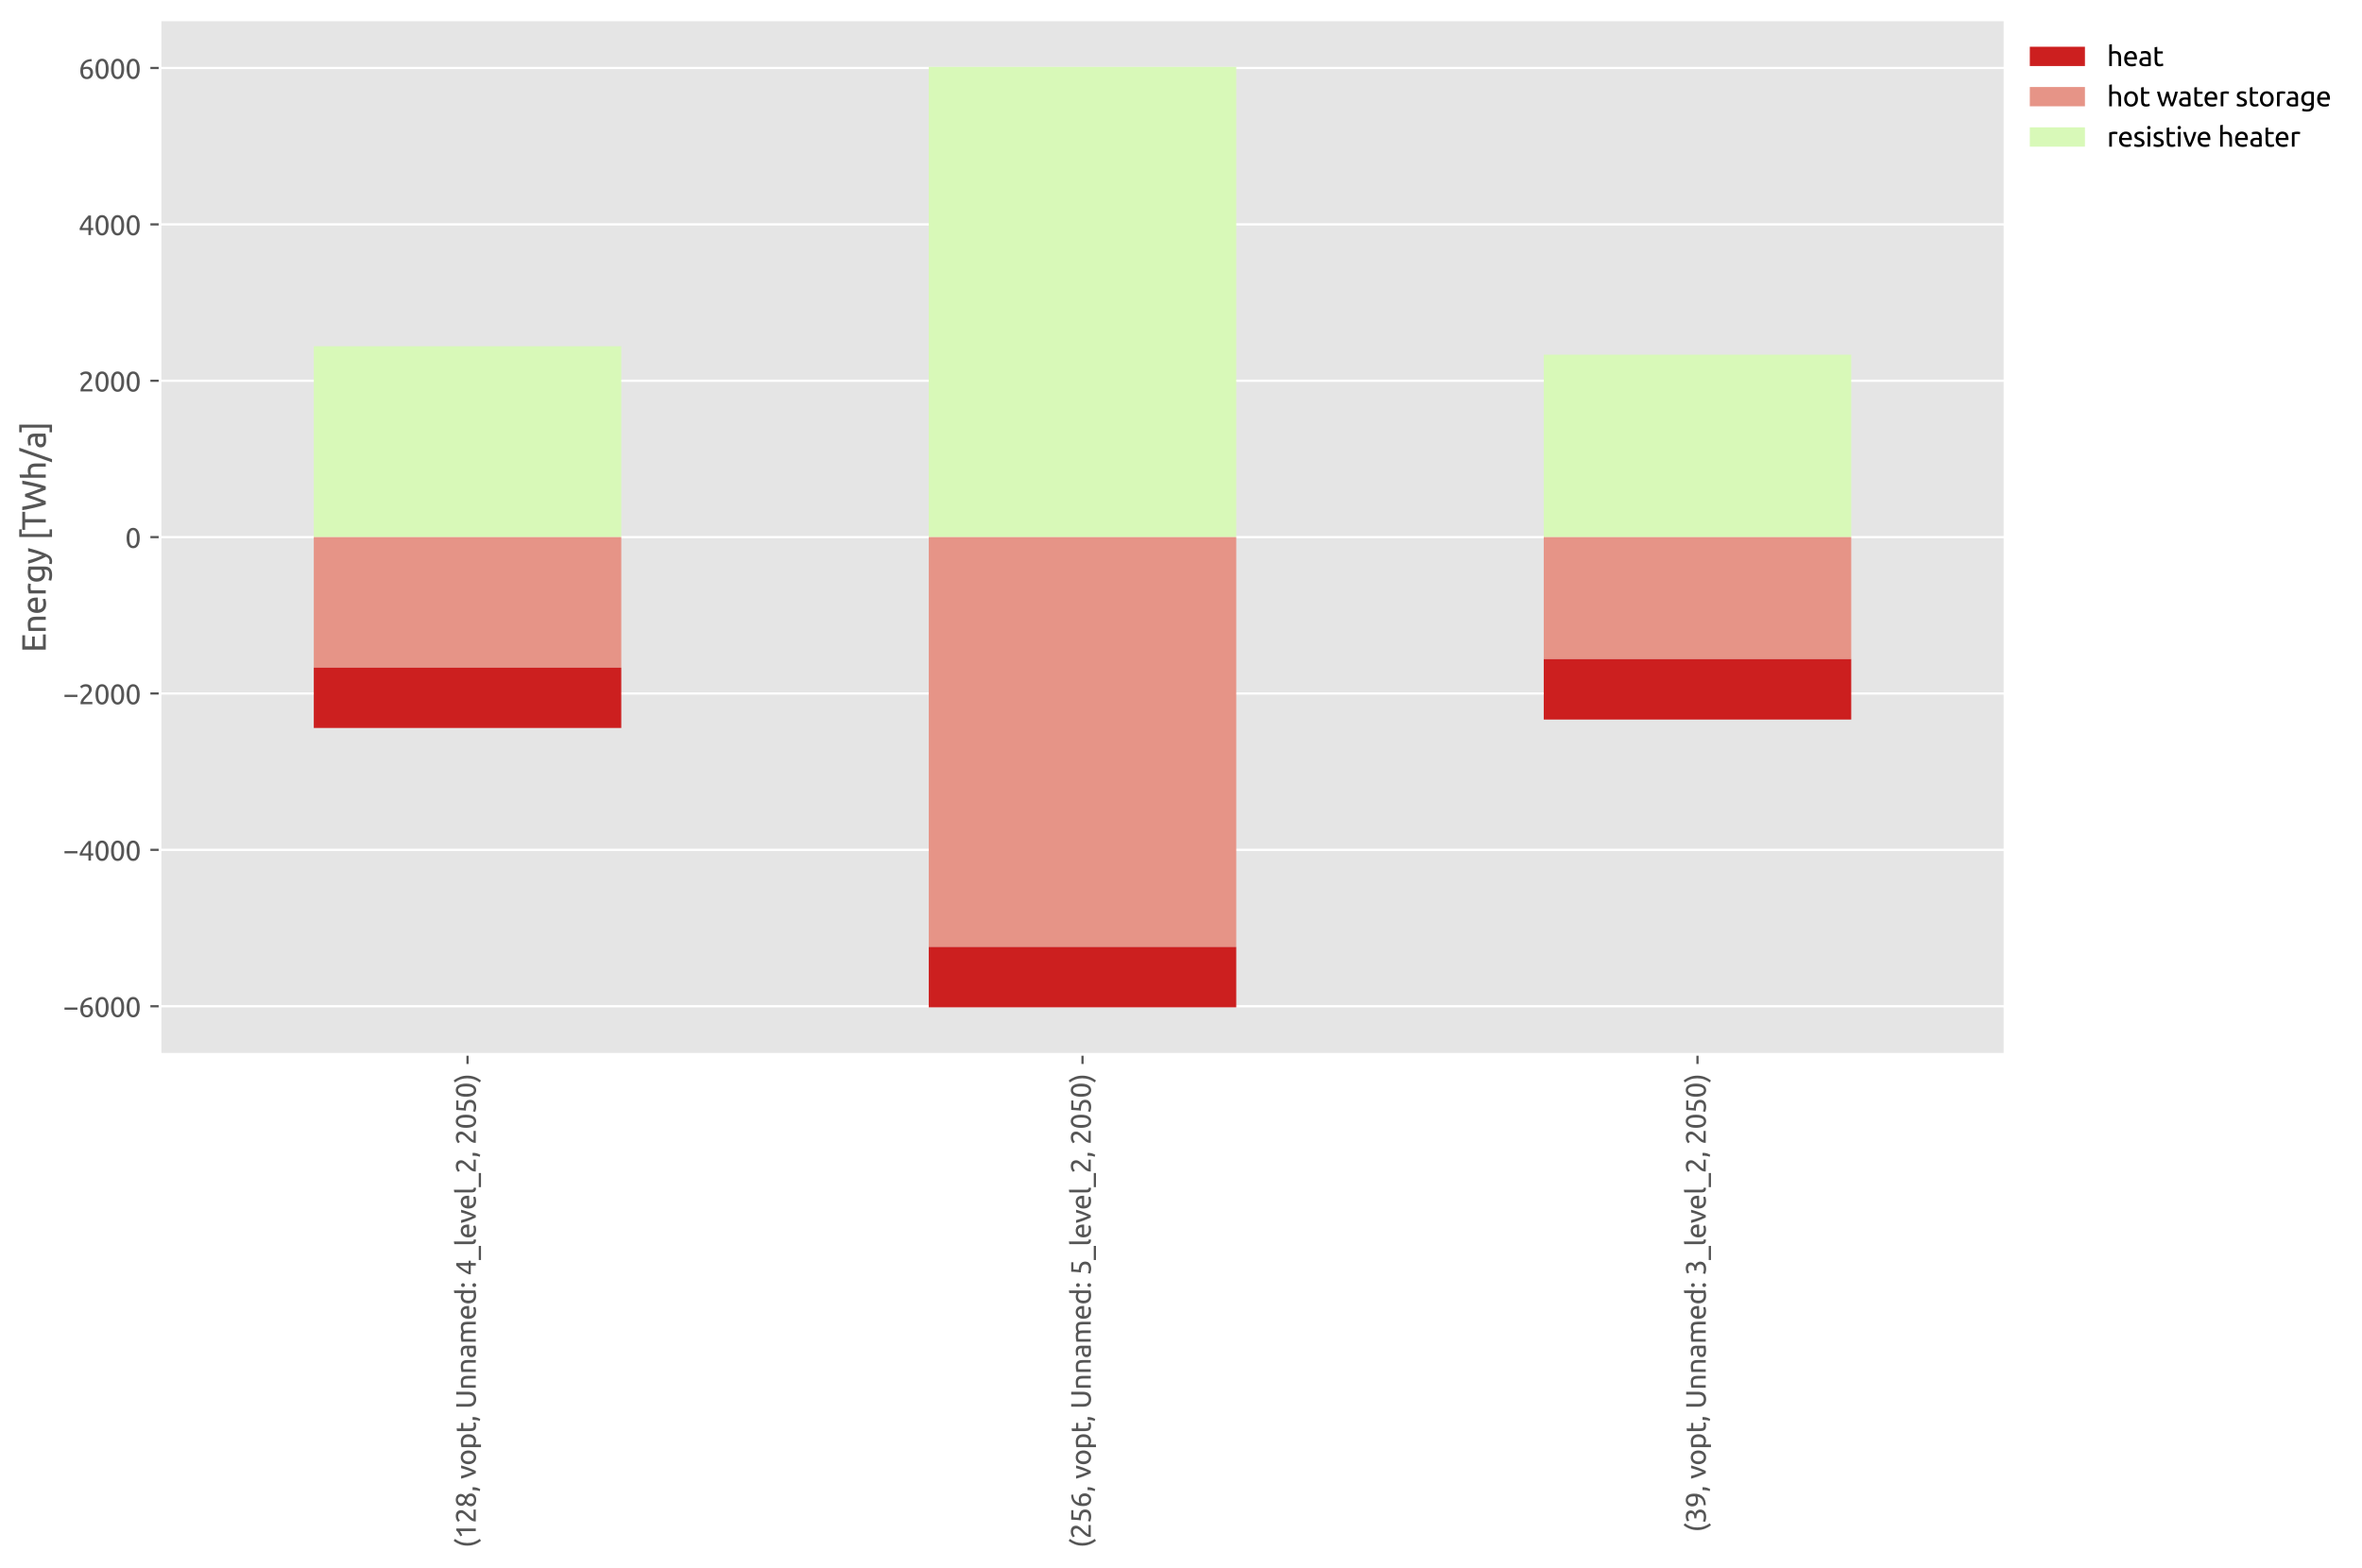 <?xml version="1.0" encoding="utf-8" standalone="no"?>
<!DOCTYPE svg PUBLIC "-//W3C//DTD SVG 1.1//EN"
  "http://www.w3.org/Graphics/SVG/1.1/DTD/svg11.dtd">
<svg xmlns:xlink="http://www.w3.org/1999/xlink" width="856.8pt" height="568.8pt" viewBox="0 0 856.8 568.8" xmlns="http://www.w3.org/2000/svg" version="1.1">
 <defs>
  <style type="text/css">*{stroke-linejoin: round; stroke-linecap: butt}</style>
 </defs>
 <g id="figure_1">
  <g id="patch_1">
   <path d="M 0 568.8 
L 856.8 568.8 
L 856.8 0 
L 0 0 
z
" style="fill: #ffffff"/>
  </g>
  <g id="axes_1">
   <g id="patch_2">
    <path d="M 58.054 382.548 
L 727.298 382.548 
L 727.298 7.2 
L 58.054 7.2 
z
" style="fill: #e5e5e5"/>
   </g>
   <g id="matplotlib.axis_1">
    <g id="xtick_1">
     <g id="line2d_1">
      <defs>
       <path id="mc3f8ea4e89" d="M 0 0 
L 0 3.5 
" style="stroke: #555555; stroke-width: 0.8"/>
      </defs>
      <g>
       <use xlink:href="#mc3f8ea4e89" x="169.595" y="382.548" style="fill: #555555; stroke: #555555; stroke-width: 0.8"/>
      </g>
     </g>
     <g id="text_1">
      <!-- (128, vopt, Unnamed: 4_level_2, 2050) -->
      <g style="fill: #555555" transform="translate(172.585 561.6) rotate(-90) scale(0.1 -0.1)">
       <defs>
        <path id="Ubuntu-28" d="M 1094 1914 
Q 1094 1094 1331 396 
Q 1568 -301 2029 -896 
L 1606 -1184 
Q 1107 -576 803 214 
Q 499 1005 499 1914 
Q 499 2822 803 3612 
Q 1107 4403 1606 5011 
L 2029 4723 
Q 1568 4128 1331 3430 
Q 1094 2733 1094 1914 
z
" transform="scale(0.016)"/>
        <path id="Ubuntu-31" d="M 595 3520 
Q 960 3661 1305 3881 
Q 1651 4102 1939 4435 
L 2362 4435 
L 2362 0 
L 1766 0 
L 1766 3610 
Q 1690 3539 1578 3462 
Q 1466 3386 1334 3315 
Q 1203 3245 1059 3181 
Q 915 3117 781 3072 
L 595 3520 
z
" transform="scale(0.016)"/>
        <path id="Ubuntu-32" d="M 2989 3302 
Q 2989 3072 2896 2857 
Q 2803 2643 2649 2435 
Q 2496 2227 2304 2025 
Q 2112 1824 1920 1632 
Q 1811 1523 1667 1376 
Q 1523 1229 1395 1069 
Q 1267 909 1180 761 
Q 1094 614 1094 506 
L 3136 506 
L 3136 0 
L 448 0 
Q 442 38 442 76 
Q 442 115 442 147 
Q 442 448 541 707 
Q 640 966 800 1196 
Q 960 1427 1158 1632 
Q 1357 1837 1549 2029 
Q 1709 2182 1853 2332 
Q 1997 2483 2109 2633 
Q 2221 2784 2288 2944 
Q 2355 3104 2355 3283 
Q 2355 3475 2294 3609 
Q 2234 3744 2131 3833 
Q 2029 3923 1891 3964 
Q 1754 4006 1600 4006 
Q 1414 4006 1260 3955 
Q 1107 3904 985 3837 
Q 864 3770 781 3696 
Q 698 3622 653 3584 
L 358 4006 
Q 416 4070 531 4163 
Q 646 4256 806 4339 
Q 966 4422 1164 4480 
Q 1363 4538 1594 4538 
Q 2291 4538 2640 4214 
Q 2989 3891 2989 3302 
z
" transform="scale(0.016)"/>
        <path id="Ubuntu-38" d="M 3258 1152 
Q 3258 883 3165 656 
Q 3072 429 2889 259 
Q 2707 90 2432 -3 
Q 2157 -96 1798 -96 
Q 1382 -96 1104 22 
Q 826 141 659 320 
Q 493 499 422 713 
Q 352 928 352 1120 
Q 352 1306 413 1475 
Q 474 1645 573 1792 
Q 672 1939 803 2057 
Q 934 2176 1082 2266 
Q 454 2624 454 3322 
Q 454 3565 550 3785 
Q 646 4006 822 4172 
Q 998 4339 1248 4438 
Q 1498 4538 1805 4538 
Q 2163 4538 2419 4429 
Q 2675 4320 2838 4150 
Q 3002 3981 3075 3776 
Q 3149 3571 3149 3379 
Q 3149 3194 3094 3030 
Q 3040 2867 2947 2726 
Q 2854 2586 2736 2477 
Q 2618 2368 2490 2285 
Q 3245 1926 3258 1152 
z
M 954 1114 
Q 954 998 995 873 
Q 1037 749 1139 643 
Q 1242 538 1402 467 
Q 1562 397 1805 397 
Q 2022 397 2185 461 
Q 2349 525 2451 624 
Q 2554 723 2605 851 
Q 2656 979 2656 1114 
Q 2656 1318 2579 1472 
Q 2502 1626 2358 1741 
Q 2214 1856 2012 1936 
Q 1811 2016 1555 2074 
Q 1267 1914 1110 1677 
Q 954 1440 954 1114 
z
M 2554 3386 
Q 2554 3482 2512 3597 
Q 2470 3712 2380 3811 
Q 2291 3910 2150 3977 
Q 2010 4045 1805 4045 
Q 1600 4045 1456 3981 
Q 1312 3917 1222 3817 
Q 1133 3718 1091 3600 
Q 1050 3482 1050 3366 
Q 1050 3226 1101 3085 
Q 1152 2944 1261 2822 
Q 1370 2701 1546 2605 
Q 1722 2509 1965 2451 
Q 2234 2611 2394 2825 
Q 2554 3040 2554 3386 
z
" transform="scale(0.016)"/>
        <path id="Ubuntu-2c" d="M 1139 730 
Q 1146 678 1146 630 
Q 1146 582 1146 531 
Q 1146 128 1027 -265 
Q 909 -659 704 -1018 
L 243 -870 
Q 403 -544 454 -208 
Q 506 128 506 422 
Q 506 506 502 582 
Q 499 659 493 730 
L 1139 730 
z
" transform="scale(0.016)"/>
        <path id="Ubuntu-20" transform="scale(0.016)"/>
        <path id="Ubuntu-76" d="M 3110 3328 
Q 2861 2394 2525 1536 
Q 2189 678 1875 0 
L 1338 0 
Q 1024 678 688 1536 
Q 352 2394 102 3328 
L 742 3328 
Q 819 3014 924 2659 
Q 1030 2304 1148 1955 
Q 1267 1606 1388 1280 
Q 1510 954 1619 698 
Q 1728 954 1849 1280 
Q 1971 1606 2089 1955 
Q 2208 2304 2313 2659 
Q 2419 3014 2496 3328 
L 3110 3328 
z
" transform="scale(0.016)"/>
        <path id="Ubuntu-6f" d="M 3450 1664 
Q 3450 1267 3334 947 
Q 3219 627 3011 396 
Q 2803 166 2515 41 
Q 2227 -83 1888 -83 
Q 1549 -83 1261 41 
Q 973 166 765 396 
Q 557 627 441 947 
Q 326 1267 326 1664 
Q 326 2054 441 2377 
Q 557 2701 765 2931 
Q 973 3162 1261 3286 
Q 1549 3411 1888 3411 
Q 2227 3411 2515 3286 
Q 2803 3162 3011 2931 
Q 3219 2701 3334 2377 
Q 3450 2054 3450 1664 
z
M 2829 1664 
Q 2829 2227 2576 2556 
Q 2323 2886 1888 2886 
Q 1453 2886 1200 2556 
Q 947 2227 947 1664 
Q 947 1101 1200 771 
Q 1453 442 1888 442 
Q 2323 442 2576 771 
Q 2829 1101 2829 1664 
z
" transform="scale(0.016)"/>
        <path id="Ubuntu-70" d="M 2822 1658 
Q 2822 2240 2534 2553 
Q 2246 2867 1766 2867 
Q 1498 2867 1347 2848 
Q 1197 2829 1107 2803 
L 1107 704 
Q 1216 614 1421 531 
Q 1626 448 1869 448 
Q 2125 448 2307 541 
Q 2490 634 2605 797 
Q 2720 960 2771 1181 
Q 2822 1402 2822 1658 
z
M 3443 1658 
Q 3443 1280 3344 960 
Q 3245 640 3053 409 
Q 2861 179 2582 51 
Q 2304 -77 1946 -77 
Q 1658 -77 1437 0 
Q 1216 77 1107 147 
L 1107 -1184 
L 512 -1184 
L 512 3226 
Q 723 3277 1040 3337 
Q 1357 3398 1773 3398 
Q 2157 3398 2464 3276 
Q 2771 3155 2988 2931 
Q 3206 2707 3324 2384 
Q 3443 2061 3443 1658 
z
" transform="scale(0.016)"/>
        <path id="Ubuntu-74" d="M 1069 3328 
L 2330 3328 
L 2330 2829 
L 1069 2829 
L 1069 1293 
Q 1069 1043 1107 880 
Q 1146 717 1222 624 
Q 1299 531 1414 492 
Q 1530 454 1683 454 
Q 1952 454 2115 515 
Q 2278 576 2342 602 
L 2458 109 
Q 2368 64 2144 -3 
Q 1920 -70 1632 -70 
Q 1293 -70 1072 16 
Q 851 102 716 275 
Q 582 448 528 701 
Q 474 954 474 1286 
L 474 4256 
L 1069 4358 
L 1069 3328 
z
" transform="scale(0.016)"/>
        <path id="Ubuntu-55" d="M 2202 -96 
Q 1766 -96 1446 38 
Q 1126 173 921 406 
Q 717 640 617 960 
Q 518 1280 518 1651 
L 518 4435 
L 1139 4435 
L 1139 1722 
Q 1139 1056 1433 755 
Q 1728 454 2202 454 
Q 2438 454 2633 528 
Q 2829 602 2969 755 
Q 3110 909 3187 1149 
Q 3264 1389 3264 1722 
L 3264 4435 
L 3885 4435 
L 3885 1651 
Q 3885 1280 3785 960 
Q 3686 640 3478 406 
Q 3270 173 2953 38 
Q 2637 -96 2202 -96 
z
" transform="scale(0.016)"/>
        <path id="Ubuntu-6e" d="M 512 3232 
Q 717 3283 1056 3340 
Q 1395 3398 1837 3398 
Q 2234 3398 2496 3286 
Q 2758 3174 2915 2972 
Q 3072 2771 3136 2489 
Q 3200 2208 3200 1869 
L 3200 0 
L 2605 0 
L 2605 1741 
Q 2605 2048 2563 2265 
Q 2522 2483 2426 2617 
Q 2330 2752 2170 2813 
Q 2010 2874 1773 2874 
Q 1677 2874 1574 2867 
Q 1472 2861 1379 2851 
Q 1286 2842 1212 2829 
Q 1139 2816 1107 2810 
L 1107 0 
L 512 0 
L 512 3232 
z
" transform="scale(0.016)"/>
        <path id="Ubuntu-61" d="M 1638 429 
Q 1850 429 2013 438 
Q 2176 448 2285 474 
L 2285 1466 
Q 2221 1498 2077 1520 
Q 1933 1542 1728 1542 
Q 1594 1542 1443 1523 
Q 1293 1504 1168 1443 
Q 1043 1382 960 1276 
Q 877 1171 877 998 
Q 877 678 1081 553 
Q 1286 429 1638 429 
z
M 1587 3411 
Q 1946 3411 2192 3318 
Q 2438 3226 2588 3056 
Q 2739 2886 2803 2652 
Q 2867 2419 2867 2138 
L 2867 58 
Q 2790 45 2652 22 
Q 2515 0 2342 -19 
Q 2170 -38 1968 -54 
Q 1766 -70 1568 -70 
Q 1286 -70 1049 -12 
Q 813 45 640 169 
Q 467 294 371 499 
Q 275 704 275 992 
Q 275 1267 387 1465 
Q 499 1664 691 1785 
Q 883 1907 1139 1964 
Q 1395 2022 1677 2022 
Q 1766 2022 1862 2012 
Q 1958 2003 2044 1987 
Q 2131 1971 2195 1958 
Q 2259 1946 2285 1939 
L 2285 2106 
Q 2285 2253 2253 2397 
Q 2221 2541 2137 2653 
Q 2054 2765 1910 2832 
Q 1766 2899 1536 2899 
Q 1242 2899 1021 2857 
Q 800 2816 691 2771 
L 621 3264 
Q 736 3315 1005 3363 
Q 1274 3411 1587 3411 
z
" transform="scale(0.016)"/>
        <path id="Ubuntu-6d" d="M 512 3232 
Q 717 3283 1053 3340 
Q 1389 3398 1830 3398 
Q 2150 3398 2368 3312 
Q 2586 3226 2733 3059 
Q 2778 3091 2874 3148 
Q 2970 3206 3110 3260 
Q 3251 3315 3424 3356 
Q 3597 3398 3795 3398 
Q 4179 3398 4422 3286 
Q 4666 3174 4803 2969 
Q 4941 2765 4989 2483 
Q 5037 2202 5037 1869 
L 5037 0 
L 4442 0 
L 4442 1741 
Q 4442 2035 4413 2246 
Q 4384 2458 4304 2598 
Q 4224 2739 4086 2806 
Q 3949 2874 3731 2874 
Q 3430 2874 3235 2794 
Q 3040 2714 2970 2650 
Q 3021 2483 3046 2284 
Q 3072 2086 3072 1869 
L 3072 0 
L 2477 0 
L 2477 1741 
Q 2477 2035 2445 2246 
Q 2413 2458 2333 2598 
Q 2253 2739 2115 2806 
Q 1978 2874 1766 2874 
Q 1677 2874 1574 2867 
Q 1472 2861 1379 2851 
Q 1286 2842 1209 2829 
Q 1133 2816 1107 2810 
L 1107 0 
L 512 0 
L 512 3232 
z
" transform="scale(0.016)"/>
        <path id="Ubuntu-65" d="M 326 1658 
Q 326 2099 454 2428 
Q 582 2758 793 2976 
Q 1005 3194 1280 3302 
Q 1555 3411 1843 3411 
Q 2515 3411 2873 2992 
Q 3232 2573 3232 1715 
Q 3232 1677 3232 1616 
Q 3232 1555 3226 1504 
L 947 1504 
Q 986 986 1248 717 
Q 1510 448 2067 448 
Q 2381 448 2595 502 
Q 2810 557 2918 608 
L 3002 109 
Q 2893 51 2621 -13 
Q 2349 -77 2003 -77 
Q 1568 -77 1251 54 
Q 934 186 729 416 
Q 525 646 425 963 
Q 326 1280 326 1658 
z
M 2611 1984 
Q 2618 2387 2410 2646 
Q 2202 2906 1837 2906 
Q 1632 2906 1475 2826 
Q 1318 2746 1209 2618 
Q 1101 2490 1040 2323 
Q 979 2157 960 1984 
L 2611 1984 
z
" transform="scale(0.016)"/>
        <path id="Ubuntu-64" d="M 2662 2624 
Q 2554 2714 2349 2797 
Q 2144 2880 1901 2880 
Q 1645 2880 1462 2787 
Q 1280 2694 1165 2531 
Q 1050 2368 998 2144 
Q 947 1920 947 1664 
Q 947 1082 1235 765 
Q 1523 448 2003 448 
Q 2246 448 2409 470 
Q 2573 493 2662 518 
L 2662 2624 
z
M 2662 4864 
L 3258 4966 
L 3258 96 
Q 3053 38 2733 -19 
Q 2413 -77 1997 -77 
Q 1613 -77 1305 44 
Q 998 166 780 390 
Q 563 614 444 937 
Q 326 1261 326 1664 
Q 326 2048 425 2368 
Q 525 2688 717 2918 
Q 909 3149 1187 3277 
Q 1466 3405 1824 3405 
Q 2112 3405 2333 3328 
Q 2554 3251 2662 3181 
L 2662 4864 
z
" transform="scale(0.016)"/>
        <path id="Ubuntu-3a" d="M 1216 346 
Q 1216 173 1101 45 
Q 986 -83 787 -83 
Q 589 -83 473 45 
Q 358 173 358 346 
Q 358 518 473 646 
Q 589 774 787 774 
Q 986 774 1101 646 
Q 1216 518 1216 346 
z
M 1216 2900 
Q 1216 2727 1101 2599 
Q 986 2471 787 2471 
Q 589 2471 473 2599 
Q 358 2727 358 2900 
Q 358 3072 473 3200 
Q 589 3328 787 3328 
Q 986 3328 1101 3200 
Q 1216 3072 1216 2900 
z
" transform="scale(0.016)"/>
        <path id="Ubuntu-34" d="M 256 1536 
Q 378 1818 589 2192 
Q 800 2566 1065 2963 
Q 1331 3360 1635 3744 
Q 1939 4128 2246 4435 
L 2816 4435 
L 2816 1619 
L 3341 1619 
L 3341 1133 
L 2816 1133 
L 2816 0 
L 2240 0 
L 2240 1133 
L 256 1133 
L 256 1536 
z
M 2240 3731 
Q 2048 3526 1853 3273 
Q 1658 3021 1472 2745 
Q 1286 2470 1123 2182 
Q 960 1894 832 1619 
L 2240 1619 
L 2240 3731 
z
" transform="scale(0.016)"/>
        <path id="Ubuntu-5f" d="M -26 -678 
L 3174 -678 
L 3174 -1184 
L -26 -1184 
L -26 -678 
z
" transform="scale(0.016)"/>
        <path id="Ubuntu-6c" d="M 1510 -64 
Q 960 -51 729 173 
Q 499 397 499 870 
L 499 4864 
L 1094 4966 
L 1094 966 
Q 1094 819 1120 723 
Q 1146 627 1203 569 
Q 1261 512 1357 483 
Q 1453 454 1594 435 
L 1510 -64 
z
" transform="scale(0.016)"/>
        <path id="Ubuntu-30" d="M 320 2221 
Q 320 3334 713 3936 
Q 1107 4538 1805 4538 
Q 2502 4538 2896 3936 
Q 3290 3334 3290 2221 
Q 3290 1107 2896 505 
Q 2502 -96 1805 -96 
Q 1107 -96 713 505 
Q 320 1107 320 2221 
z
M 2662 2221 
Q 2662 2586 2620 2912 
Q 2579 3238 2480 3481 
Q 2381 3725 2214 3869 
Q 2048 4013 1805 4013 
Q 1562 4013 1395 3869 
Q 1229 3725 1129 3481 
Q 1030 3238 988 2912 
Q 947 2586 947 2221 
Q 947 1856 988 1529 
Q 1030 1203 1129 960 
Q 1229 717 1395 573 
Q 1562 429 1805 429 
Q 2048 429 2214 573 
Q 2381 717 2480 960 
Q 2579 1203 2620 1529 
Q 2662 1856 2662 2221 
z
" transform="scale(0.016)"/>
        <path id="Ubuntu-35" d="M 1274 2726 
Q 2240 2688 2691 2304 
Q 3142 1920 3142 1261 
Q 3142 966 3043 716 
Q 2944 467 2742 288 
Q 2541 109 2233 6 
Q 1926 -96 1504 -96 
Q 1338 -96 1165 -70 
Q 992 -45 845 -6 
Q 698 32 582 70 
Q 467 109 416 134 
L 531 653 
Q 640 602 886 518 
Q 1133 435 1491 435 
Q 1779 435 1974 499 
Q 2170 563 2291 672 
Q 2413 781 2467 925 
Q 2522 1069 2522 1229 
Q 2522 1472 2438 1661 
Q 2355 1850 2144 1978 
Q 1933 2106 1581 2173 
Q 1229 2240 691 2240 
Q 730 2554 752 2829 
Q 774 3104 793 3366 
Q 813 3629 825 3888 
Q 838 4147 851 4435 
L 2989 4435 
L 2989 3930 
L 1370 3930 
Q 1363 3834 1350 3670 
Q 1338 3507 1325 3331 
Q 1312 3155 1299 2988 
Q 1286 2822 1274 2726 
z
" transform="scale(0.016)"/>
        <path id="Ubuntu-29" d="M 979 1914 
Q 979 2733 742 3430 
Q 506 4128 45 4723 
L 467 5011 
Q 966 4403 1270 3612 
Q 1574 2822 1574 1914 
Q 1574 1005 1270 214 
Q 966 -576 467 -1184 
L 45 -896 
Q 506 -301 742 396 
Q 979 1094 979 1914 
z
" transform="scale(0.016)"/>
       </defs>
       <use xlink:href="#Ubuntu-28"/>
       <use xlink:href="#Ubuntu-31" x="32.4"/>
       <use xlink:href="#Ubuntu-32" x="88.8"/>
       <use xlink:href="#Ubuntu-38" x="145.2"/>
       <use xlink:href="#Ubuntu-2c" x="201.6"/>
       <use xlink:href="#Ubuntu-20" x="226.2"/>
       <use xlink:href="#Ubuntu-76" x="249.3"/>
       <use xlink:href="#Ubuntu-6f" x="298.125"/>
       <use xlink:href="#Ubuntu-70" x="357.125"/>
       <use xlink:href="#Ubuntu-74" x="416.025"/>
       <use xlink:href="#Ubuntu-2c" x="456.225"/>
       <use xlink:href="#Ubuntu-20" x="480.825"/>
       <use xlink:href="#Ubuntu-55" x="503.925"/>
       <use xlink:href="#Ubuntu-6e" x="572.725"/>
       <use xlink:href="#Ubuntu-6e" x="630.125"/>
       <use xlink:href="#Ubuntu-61" x="687.525"/>
       <use xlink:href="#Ubuntu-6d" x="739.725"/>
       <use xlink:href="#Ubuntu-65" x="825.825"/>
       <use xlink:href="#Ubuntu-64" x="881.725"/>
       <use xlink:href="#Ubuntu-3a" x="940.625"/>
       <use xlink:href="#Ubuntu-20" x="965.225"/>
       <use xlink:href="#Ubuntu-34" x="988.325"/>
       <use xlink:href="#Ubuntu-5f" x="1044.725"/>
       <use xlink:href="#Ubuntu-6c" x="1093.925"/>
       <use xlink:href="#Ubuntu-65" x="1121.225"/>
       <use xlink:href="#Ubuntu-76" x="1177.125"/>
       <use xlink:href="#Ubuntu-65" x="1225.95"/>
       <use xlink:href="#Ubuntu-6c" x="1281.85"/>
       <use xlink:href="#Ubuntu-5f" x="1309.15"/>
       <use xlink:href="#Ubuntu-32" x="1358.35"/>
       <use xlink:href="#Ubuntu-2c" x="1414.75"/>
       <use xlink:href="#Ubuntu-20" x="1439.35"/>
       <use xlink:href="#Ubuntu-32" x="1462.45"/>
       <use xlink:href="#Ubuntu-30" x="1518.85"/>
       <use xlink:href="#Ubuntu-35" x="1575.25"/>
       <use xlink:href="#Ubuntu-30" x="1631.65"/>
       <use xlink:href="#Ubuntu-29" x="1688.05"/>
      </g>
     </g>
    </g>
    <g id="xtick_2">
     <g id="line2d_2">
      <g>
       <use xlink:href="#mc3f8ea4e89" x="392.676" y="382.548" style="fill: #555555; stroke: #555555; stroke-width: 0.8"/>
      </g>
     </g>
     <g id="text_2">
      <!-- (256, vopt, Unnamed: 5_level_2, 2050) -->
      <g style="fill: #555555" transform="translate(395.666 561.6) rotate(-90) scale(0.1 -0.1)">
       <defs>
        <path id="Ubuntu-36" d="M 403 1779 
Q 403 2426 582 2922 
Q 762 3418 1091 3757 
Q 1421 4096 1891 4272 
Q 2362 4448 2950 4454 
L 2995 3955 
Q 2618 3949 2307 3872 
Q 1997 3795 1753 3628 
Q 1510 3462 1344 3196 
Q 1178 2931 1094 2541 
Q 1261 2618 1469 2669 
Q 1677 2720 1901 2720 
Q 2278 2720 2540 2605 
Q 2803 2490 2969 2301 
Q 3136 2112 3209 1865 
Q 3283 1619 3283 1350 
Q 3283 1107 3200 851 
Q 3117 595 2947 384 
Q 2778 173 2515 38 
Q 2253 -96 1894 -96 
Q 1165 -96 784 403 
Q 403 902 403 1779 
z
M 1837 2234 
Q 1613 2234 1421 2192 
Q 1229 2150 1037 2067 
Q 1030 1997 1027 1923 
Q 1024 1850 1024 1779 
Q 1024 1498 1062 1248 
Q 1101 998 1200 809 
Q 1299 621 1465 509 
Q 1632 397 1888 397 
Q 2099 397 2246 486 
Q 2394 576 2490 717 
Q 2586 858 2627 1021 
Q 2669 1184 2669 1338 
Q 2669 1773 2461 2003 
Q 2253 2234 1837 2234 
z
" transform="scale(0.016)"/>
       </defs>
       <use xlink:href="#Ubuntu-28"/>
       <use xlink:href="#Ubuntu-32" x="32.4"/>
       <use xlink:href="#Ubuntu-35" x="88.8"/>
       <use xlink:href="#Ubuntu-36" x="145.2"/>
       <use xlink:href="#Ubuntu-2c" x="201.6"/>
       <use xlink:href="#Ubuntu-20" x="226.2"/>
       <use xlink:href="#Ubuntu-76" x="249.3"/>
       <use xlink:href="#Ubuntu-6f" x="298.125"/>
       <use xlink:href="#Ubuntu-70" x="357.125"/>
       <use xlink:href="#Ubuntu-74" x="416.025"/>
       <use xlink:href="#Ubuntu-2c" x="456.225"/>
       <use xlink:href="#Ubuntu-20" x="480.825"/>
       <use xlink:href="#Ubuntu-55" x="503.925"/>
       <use xlink:href="#Ubuntu-6e" x="572.725"/>
       <use xlink:href="#Ubuntu-6e" x="630.125"/>
       <use xlink:href="#Ubuntu-61" x="687.525"/>
       <use xlink:href="#Ubuntu-6d" x="739.725"/>
       <use xlink:href="#Ubuntu-65" x="825.825"/>
       <use xlink:href="#Ubuntu-64" x="881.725"/>
       <use xlink:href="#Ubuntu-3a" x="940.625"/>
       <use xlink:href="#Ubuntu-20" x="965.225"/>
       <use xlink:href="#Ubuntu-35" x="988.325"/>
       <use xlink:href="#Ubuntu-5f" x="1044.725"/>
       <use xlink:href="#Ubuntu-6c" x="1093.925"/>
       <use xlink:href="#Ubuntu-65" x="1121.225"/>
       <use xlink:href="#Ubuntu-76" x="1177.125"/>
       <use xlink:href="#Ubuntu-65" x="1225.95"/>
       <use xlink:href="#Ubuntu-6c" x="1281.85"/>
       <use xlink:href="#Ubuntu-5f" x="1309.15"/>
       <use xlink:href="#Ubuntu-32" x="1358.35"/>
       <use xlink:href="#Ubuntu-2c" x="1414.75"/>
       <use xlink:href="#Ubuntu-20" x="1439.35"/>
       <use xlink:href="#Ubuntu-32" x="1462.45"/>
       <use xlink:href="#Ubuntu-30" x="1518.85"/>
       <use xlink:href="#Ubuntu-35" x="1575.25"/>
       <use xlink:href="#Ubuntu-30" x="1631.65"/>
       <use xlink:href="#Ubuntu-29" x="1688.05"/>
      </g>
     </g>
    </g>
    <g id="xtick_3">
     <g id="line2d_3">
      <g>
       <use xlink:href="#mc3f8ea4e89" x="615.758" y="382.548" style="fill: #555555; stroke: #555555; stroke-width: 0.8"/>
      </g>
     </g>
     <g id="text_3">
      <!-- (39, vopt, Unnamed: 3_level_2, 2050) -->
      <g style="fill: #555555" transform="translate(618.748 555.959) rotate(-90) scale(0.1 -0.1)">
       <defs>
        <path id="Ubuntu-33" d="M 1446 435 
Q 2016 435 2262 659 
Q 2509 883 2509 1261 
Q 2509 1504 2406 1670 
Q 2304 1837 2137 1936 
Q 1971 2035 1750 2076 
Q 1530 2118 1299 2118 
L 1146 2118 
L 1146 2605 
L 1357 2605 
Q 1517 2605 1686 2637 
Q 1856 2669 1997 2752 
Q 2138 2835 2227 2979 
Q 2317 3123 2317 3341 
Q 2317 3520 2253 3648 
Q 2189 3776 2083 3859 
Q 1978 3942 1840 3977 
Q 1702 4013 1549 4013 
Q 1242 4013 1027 3923 
Q 813 3834 666 3738 
L 435 4192 
Q 512 4243 630 4304 
Q 749 4365 896 4416 
Q 1043 4467 1212 4502 
Q 1382 4538 1568 4538 
Q 1920 4538 2176 4451 
Q 2432 4365 2598 4208 
Q 2765 4051 2848 3836 
Q 2931 3622 2931 3373 
Q 2931 3027 2732 2780 
Q 2534 2534 2253 2406 
Q 2426 2355 2586 2259 
Q 2746 2163 2864 2016 
Q 2982 1869 3056 1677 
Q 3130 1485 3130 1248 
Q 3130 960 3030 713 
Q 2931 467 2723 288 
Q 2515 109 2201 6 
Q 1888 -96 1459 -96 
Q 1293 -96 1117 -70 
Q 941 -45 787 -6 
Q 634 32 518 70 
Q 403 109 352 134 
L 467 653 
Q 576 602 829 518 
Q 1082 435 1446 435 
z
" transform="scale(0.016)"/>
        <path id="Ubuntu-39" d="M 3206 2662 
Q 3206 1344 2550 669 
Q 1894 -6 602 -13 
L 582 486 
Q 986 486 1309 563 
Q 1632 640 1875 809 
Q 2118 979 2281 1248 
Q 2445 1517 2522 1907 
Q 2355 1830 2144 1782 
Q 1933 1734 1709 1734 
Q 1331 1734 1068 1846 
Q 806 1958 640 2147 
Q 474 2336 400 2582 
Q 326 2829 326 3098 
Q 326 3334 409 3590 
Q 493 3846 662 4057 
Q 832 4269 1094 4403 
Q 1357 4538 1715 4538 
Q 2080 4538 2358 4410 
Q 2637 4282 2825 4038 
Q 3014 3795 3110 3446 
Q 3206 3098 3206 2662 
z
M 1773 2221 
Q 1997 2221 2195 2262 
Q 2394 2304 2579 2387 
Q 2586 2458 2586 2525 
Q 2586 2592 2586 2662 
Q 2586 2938 2547 3190 
Q 2509 3443 2409 3632 
Q 2310 3821 2144 3933 
Q 1978 4045 1722 4045 
Q 1510 4045 1363 3955 
Q 1216 3866 1120 3728 
Q 1024 3590 982 3427 
Q 941 3264 941 3110 
Q 941 2675 1149 2448 
Q 1357 2221 1773 2221 
z
" transform="scale(0.016)"/>
       </defs>
       <use xlink:href="#Ubuntu-28"/>
       <use xlink:href="#Ubuntu-33" x="32.4"/>
       <use xlink:href="#Ubuntu-39" x="88.8"/>
       <use xlink:href="#Ubuntu-2c" x="145.2"/>
       <use xlink:href="#Ubuntu-20" x="169.8"/>
       <use xlink:href="#Ubuntu-76" x="192.9"/>
       <use xlink:href="#Ubuntu-6f" x="241.725"/>
       <use xlink:href="#Ubuntu-70" x="300.725"/>
       <use xlink:href="#Ubuntu-74" x="359.625"/>
       <use xlink:href="#Ubuntu-2c" x="399.825"/>
       <use xlink:href="#Ubuntu-20" x="424.425"/>
       <use xlink:href="#Ubuntu-55" x="447.525"/>
       <use xlink:href="#Ubuntu-6e" x="516.325"/>
       <use xlink:href="#Ubuntu-6e" x="573.725"/>
       <use xlink:href="#Ubuntu-61" x="631.125"/>
       <use xlink:href="#Ubuntu-6d" x="683.325"/>
       <use xlink:href="#Ubuntu-65" x="769.425"/>
       <use xlink:href="#Ubuntu-64" x="825.325"/>
       <use xlink:href="#Ubuntu-3a" x="884.225"/>
       <use xlink:href="#Ubuntu-20" x="908.825"/>
       <use xlink:href="#Ubuntu-33" x="931.925"/>
       <use xlink:href="#Ubuntu-5f" x="988.325"/>
       <use xlink:href="#Ubuntu-6c" x="1037.525"/>
       <use xlink:href="#Ubuntu-65" x="1064.825"/>
       <use xlink:href="#Ubuntu-76" x="1120.725"/>
       <use xlink:href="#Ubuntu-65" x="1169.55"/>
       <use xlink:href="#Ubuntu-6c" x="1225.45"/>
       <use xlink:href="#Ubuntu-5f" x="1252.75"/>
       <use xlink:href="#Ubuntu-32" x="1301.95"/>
       <use xlink:href="#Ubuntu-2c" x="1358.35"/>
       <use xlink:href="#Ubuntu-20" x="1382.95"/>
       <use xlink:href="#Ubuntu-32" x="1406.05"/>
       <use xlink:href="#Ubuntu-30" x="1462.45"/>
       <use xlink:href="#Ubuntu-35" x="1518.85"/>
       <use xlink:href="#Ubuntu-30" x="1575.25"/>
       <use xlink:href="#Ubuntu-29" x="1631.65"/>
      </g>
     </g>
    </g>
   </g>
   <g id="matplotlib.axis_2">
    <g id="ytick_1">
     <g id="line2d_4">
      <path d="M 58.054 365.093 
L 727.298 365.093 
" clip-path="url(#p3b8ff8c033)" style="fill: none; stroke: #ffffff; stroke-width: 0.8; stroke-linecap: square"/>
     </g>
     <g id="line2d_5">
      <defs>
       <path id="m34f36a78e7" d="M 0 0 
L -3.5 0 
" style="stroke: #555555; stroke-width: 0.8"/>
      </defs>
      <g>
       <use xlink:href="#m34f36a78e7" x="58.054" y="365.093" style="fill: #555555; stroke: #555555; stroke-width: 0.8"/>
      </g>
     </g>
     <g id="text_4">
      <!-- −6000 -->
      <g style="fill: #555555" transform="translate(22.851 368.972) scale(0.1 -0.1)">
       <defs>
        <path id="Ubuntu-2212" d="M 339 2138 
L 3270 2138 
L 3270 1632 
L 339 1632 
L 339 2138 
z
" transform="scale(0.016)"/>
       </defs>
       <use xlink:href="#Ubuntu-2212"/>
       <use xlink:href="#Ubuntu-36" x="56.4"/>
       <use xlink:href="#Ubuntu-30" x="112.8"/>
       <use xlink:href="#Ubuntu-30" x="169.2"/>
       <use xlink:href="#Ubuntu-30" x="225.6"/>
      </g>
     </g>
    </g>
    <g id="ytick_2">
     <g id="line2d_6">
      <path d="M 58.054 308.356 
L 727.298 308.356 
" clip-path="url(#p3b8ff8c033)" style="fill: none; stroke: #ffffff; stroke-width: 0.8; stroke-linecap: square"/>
     </g>
     <g id="line2d_7">
      <g>
       <use xlink:href="#m34f36a78e7" x="58.054" y="308.356" style="fill: #555555; stroke: #555555; stroke-width: 0.8"/>
      </g>
     </g>
     <g id="text_5">
      <!-- −4000 -->
      <g style="fill: #555555" transform="translate(22.851 312.236) scale(0.1 -0.1)">
       <use xlink:href="#Ubuntu-2212"/>
       <use xlink:href="#Ubuntu-34" x="56.4"/>
       <use xlink:href="#Ubuntu-30" x="112.8"/>
       <use xlink:href="#Ubuntu-30" x="169.2"/>
       <use xlink:href="#Ubuntu-30" x="225.6"/>
      </g>
     </g>
    </g>
    <g id="ytick_3">
     <g id="line2d_8">
      <path d="M 58.054 251.62 
L 727.298 251.62 
" clip-path="url(#p3b8ff8c033)" style="fill: none; stroke: #ffffff; stroke-width: 0.8; stroke-linecap: square"/>
     </g>
     <g id="line2d_9">
      <g>
       <use xlink:href="#m34f36a78e7" x="58.054" y="251.62" style="fill: #555555; stroke: #555555; stroke-width: 0.8"/>
      </g>
     </g>
     <g id="text_6">
      <!-- −2000 -->
      <g style="fill: #555555" transform="translate(22.851 255.5) scale(0.1 -0.1)">
       <use xlink:href="#Ubuntu-2212"/>
       <use xlink:href="#Ubuntu-32" x="56.4"/>
       <use xlink:href="#Ubuntu-30" x="112.8"/>
       <use xlink:href="#Ubuntu-30" x="169.2"/>
       <use xlink:href="#Ubuntu-30" x="225.6"/>
      </g>
     </g>
    </g>
    <g id="ytick_4">
     <g id="line2d_10">
      <path d="M 58.054 194.883 
L 727.298 194.883 
" clip-path="url(#p3b8ff8c033)" style="fill: none; stroke: #ffffff; stroke-width: 0.8; stroke-linecap: square"/>
     </g>
     <g id="line2d_11">
      <g>
       <use xlink:href="#m34f36a78e7" x="58.054" y="194.883" style="fill: #555555; stroke: #555555; stroke-width: 0.8"/>
      </g>
     </g>
     <g id="text_7">
      <!-- 0 -->
      <g style="fill: #555555" transform="translate(45.414 198.763) scale(0.1 -0.1)">
       <use xlink:href="#Ubuntu-30"/>
      </g>
     </g>
    </g>
    <g id="ytick_5">
     <g id="line2d_12">
      <path d="M 58.054 138.147 
L 727.298 138.147 
" clip-path="url(#p3b8ff8c033)" style="fill: none; stroke: #ffffff; stroke-width: 0.8; stroke-linecap: square"/>
     </g>
     <g id="line2d_13">
      <g>
       <use xlink:href="#m34f36a78e7" x="58.054" y="138.147" style="fill: #555555; stroke: #555555; stroke-width: 0.8"/>
      </g>
     </g>
     <g id="text_8">
      <!-- 2000 -->
      <g style="fill: #555555" transform="translate(28.492 142.027) scale(0.1 -0.1)">
       <use xlink:href="#Ubuntu-32"/>
       <use xlink:href="#Ubuntu-30" x="56.4"/>
       <use xlink:href="#Ubuntu-30" x="112.8"/>
       <use xlink:href="#Ubuntu-30" x="169.2"/>
      </g>
     </g>
    </g>
    <g id="ytick_6">
     <g id="line2d_14">
      <path d="M 58.054 81.411 
L 727.298 81.411 
" clip-path="url(#p3b8ff8c033)" style="fill: none; stroke: #ffffff; stroke-width: 0.8; stroke-linecap: square"/>
     </g>
     <g id="line2d_15">
      <g>
       <use xlink:href="#m34f36a78e7" x="58.054" y="81.411" style="fill: #555555; stroke: #555555; stroke-width: 0.8"/>
      </g>
     </g>
     <g id="text_9">
      <!-- 4000 -->
      <g style="fill: #555555" transform="translate(28.492 85.29) scale(0.1 -0.1)">
       <use xlink:href="#Ubuntu-34"/>
       <use xlink:href="#Ubuntu-30" x="56.4"/>
       <use xlink:href="#Ubuntu-30" x="112.8"/>
       <use xlink:href="#Ubuntu-30" x="169.2"/>
      </g>
     </g>
    </g>
    <g id="ytick_7">
     <g id="line2d_16">
      <path d="M 58.054 24.674 
L 727.298 24.674 
" clip-path="url(#p3b8ff8c033)" style="fill: none; stroke: #ffffff; stroke-width: 0.8; stroke-linecap: square"/>
     </g>
     <g id="line2d_17">
      <g>
       <use xlink:href="#m34f36a78e7" x="58.054" y="24.674" style="fill: #555555; stroke: #555555; stroke-width: 0.8"/>
      </g>
     </g>
     <g id="text_10">
      <!-- 6000 -->
      <g style="fill: #555555" transform="translate(28.492 28.554) scale(0.1 -0.1)">
       <use xlink:href="#Ubuntu-36"/>
       <use xlink:href="#Ubuntu-30" x="56.4"/>
       <use xlink:href="#Ubuntu-30" x="112.8"/>
       <use xlink:href="#Ubuntu-30" x="169.2"/>
      </g>
     </g>
    </g>
    <g id="text_11">
     <!-- Energy [TWh/a] -->
     <g style="fill: #555555" transform="translate(16.596 236.755) rotate(-90) scale(0.12 -0.12)">
      <defs>
       <path id="Ubuntu-45" d="M 550 0 
L 550 4435 
L 3258 4435 
L 3258 3904 
L 1171 3904 
L 1171 2586 
L 3027 2586 
L 3027 2067 
L 1171 2067 
L 1171 531 
L 3418 531 
L 3418 0 
L 550 0 
z
" transform="scale(0.016)"/>
       <path id="Ubuntu-72" d="M 1741 3398 
Q 1818 3398 1917 3388 
Q 2016 3379 2112 3363 
Q 2208 3347 2288 3331 
Q 2368 3315 2406 3302 
L 2304 2784 
Q 2234 2810 2070 2845 
Q 1907 2880 1651 2880 
Q 1485 2880 1321 2845 
Q 1158 2810 1107 2797 
L 1107 0 
L 512 0 
L 512 3187 
Q 723 3264 1036 3331 
Q 1350 3398 1741 3398 
z
" transform="scale(0.016)"/>
       <path id="Ubuntu-67" d="M 2598 333 
Q 2522 282 2301 202 
Q 2080 122 1786 122 
Q 1485 122 1219 218 
Q 954 314 755 515 
Q 557 717 441 1017 
Q 326 1318 326 1734 
Q 326 2099 435 2403 
Q 544 2707 752 2928 
Q 960 3149 1261 3273 
Q 1562 3398 1939 3398 
Q 2355 3398 2665 3337 
Q 2976 3277 3187 3226 
L 3187 256 
Q 3187 -512 2790 -857 
Q 2394 -1203 1587 -1203 
Q 1274 -1203 995 -1152 
Q 717 -1101 512 -1030 
L 621 -512 
Q 800 -582 1059 -636 
Q 1318 -691 1600 -691 
Q 2131 -691 2364 -480 
Q 2598 -269 2598 192 
L 2598 333 
z
M 2592 2803 
Q 2502 2829 2352 2851 
Q 2202 2874 1946 2874 
Q 1466 2874 1206 2560 
Q 947 2246 947 1728 
Q 947 1440 1020 1235 
Q 1094 1030 1219 896 
Q 1344 762 1507 698 
Q 1670 634 1843 634 
Q 2080 634 2278 701 
Q 2477 768 2592 858 
L 2592 2803 
z
" transform="scale(0.016)"/>
       <path id="Ubuntu-79" d="M 122 -621 
Q 192 -653 304 -681 
Q 416 -710 525 -710 
Q 877 -710 1075 -553 
Q 1274 -397 1434 -45 
Q 1030 723 681 1584 
Q 333 2445 102 3328 
L 742 3328 
Q 813 3040 912 2707 
Q 1011 2374 1132 2022 
Q 1254 1670 1395 1318 
Q 1536 966 1690 640 
Q 1933 1312 2112 1971 
Q 2291 2630 2451 3328 
L 3066 3328 
Q 2835 2387 2553 1520 
Q 2272 653 1946 -102 
Q 1818 -390 1680 -598 
Q 1542 -806 1376 -940 
Q 1210 -1075 1002 -1139 
Q 794 -1203 531 -1203 
Q 461 -1203 384 -1193 
Q 307 -1184 233 -1168 
Q 160 -1152 99 -1133 
Q 38 -1114 13 -1101 
L 122 -621 
z
" transform="scale(0.016)"/>
       <path id="Ubuntu-5b" d="M 614 5011 
L 2054 5011 
L 2054 4544 
L 1171 4544 
L 1171 -717 
L 2054 -717 
L 2054 -1184 
L 614 -1184 
L 614 5011 
z
" transform="scale(0.016)"/>
       <path id="Ubuntu-54" d="M 3514 4435 
L 3514 3898 
L 2118 3898 
L 2118 0 
L 1498 0 
L 1498 3898 
L 102 3898 
L 102 4435 
L 3514 4435 
z
" transform="scale(0.016)"/>
       <path id="Ubuntu-57" d="M 2976 3008 
Q 2707 2150 2432 1420 
Q 2157 691 1882 0 
L 1261 0 
Q 922 979 662 2067 
Q 403 3155 179 4435 
L 832 4435 
Q 922 3936 1018 3437 
Q 1114 2938 1216 2467 
Q 1318 1997 1420 1568 
Q 1523 1139 1632 774 
Q 1888 1446 2176 2249 
Q 2464 3053 2714 3910 
L 3251 3910 
Q 3501 3053 3795 2249 
Q 4090 1446 4346 774 
Q 4448 1133 4550 1561 
Q 4653 1990 4752 2460 
Q 4851 2931 4947 3433 
Q 5043 3936 5133 4435 
L 5766 4435 
Q 5536 3155 5277 2067 
Q 5018 979 4685 0 
L 4064 0 
Q 3782 691 3513 1420 
Q 3245 2150 2976 3008 
z
" transform="scale(0.016)"/>
       <path id="Ubuntu-68" d="M 512 0 
L 512 4864 
L 1107 4966 
L 1107 3264 
Q 1274 3328 1462 3363 
Q 1651 3398 1837 3398 
Q 2234 3398 2496 3286 
Q 2758 3174 2915 2972 
Q 3072 2771 3136 2489 
Q 3200 2208 3200 1869 
L 3200 0 
L 2605 0 
L 2605 1741 
Q 2605 2048 2563 2265 
Q 2522 2483 2426 2617 
Q 2330 2752 2170 2813 
Q 2010 2874 1773 2874 
Q 1677 2874 1574 2861 
Q 1472 2848 1379 2832 
Q 1286 2816 1212 2797 
Q 1139 2778 1107 2765 
L 1107 0 
L 512 0 
z
" transform="scale(0.016)"/>
       <path id="Ubuntu-2f" d="M 454 -1184 
L -154 -1184 
L 2016 5011 
L 2611 5011 
L 454 -1184 
z
" transform="scale(0.016)"/>
       <path id="Ubuntu-5d" d="M 1491 -1184 
L 51 -1184 
L 51 -717 
L 934 -717 
L 934 4544 
L 51 4544 
L 51 5011 
L 1491 5011 
L 1491 -1184 
z
" transform="scale(0.016)"/>
      </defs>
      <use xlink:href="#Ubuntu-45"/>
      <use xlink:href="#Ubuntu-6e" x="57.1"/>
      <use xlink:href="#Ubuntu-65" x="114.5"/>
      <use xlink:href="#Ubuntu-72" x="170.4"/>
      <use xlink:href="#Ubuntu-67" x="209"/>
      <use xlink:href="#Ubuntu-79" x="266.8"/>
      <use xlink:href="#Ubuntu-20" x="316.5"/>
      <use xlink:href="#Ubuntu-5b" x="339.6"/>
      <use xlink:href="#Ubuntu-54" x="369.25"/>
      <use xlink:href="#Ubuntu-57" x="427.5"/>
      <use xlink:href="#Ubuntu-68" x="520.4"/>
      <use xlink:href="#Ubuntu-2f" x="577.5"/>
      <use xlink:href="#Ubuntu-61" x="615.9"/>
      <use xlink:href="#Ubuntu-5d" x="665.1"/>
     </g>
    </g>
   </g>
   <g id="patch_3">
    <path d="M 113.825 194.883 
L 225.365 194.883 
L 225.365 125.631 
L 113.825 125.631 
z
" clip-path="url(#p3b8ff8c033)" style="fill: #d8f9b8"/>
   </g>
   <g id="patch_4">
    <path d="M 336.906 194.883 
L 448.447 194.883 
L 448.447 24.261 
L 336.906 24.261 
z
" clip-path="url(#p3b8ff8c033)" style="fill: #d8f9b8"/>
   </g>
   <g id="patch_5">
    <path d="M 559.987 194.883 
L 671.528 194.883 
L 671.528 128.689 
L 559.987 128.689 
z
" clip-path="url(#p3b8ff8c033)" style="fill: #d8f9b8"/>
   </g>
   <g id="patch_6">
    <path d="M 113.825 194.883 
L 225.365 194.883 
L 225.365 242.231 
L 113.825 242.231 
z
" clip-path="url(#p3b8ff8c033)" style="fill: #e69487"/>
   </g>
   <g id="patch_7">
    <path d="M 336.906 194.883 
L 448.447 194.883 
L 448.447 343.572 
L 336.906 343.572 
z
" clip-path="url(#p3b8ff8c033)" style="fill: #e69487"/>
   </g>
   <g id="patch_8">
    <path d="M 559.987 194.883 
L 671.528 194.883 
L 671.528 239.136 
L 559.987 239.136 
z
" clip-path="url(#p3b8ff8c033)" style="fill: #e69487"/>
   </g>
   <g id="patch_9">
    <path d="M 113.825 242.231 
L 225.365 242.231 
L 225.365 264.128 
L 113.825 264.128 
z
" clip-path="url(#p3b8ff8c033)" style="fill: #cc1f1f"/>
   </g>
   <g id="patch_10">
    <path d="M 336.906 343.572 
L 448.447 343.572 
L 448.447 365.487 
L 336.906 365.487 
z
" clip-path="url(#p3b8ff8c033)" style="fill: #cc1f1f"/>
   </g>
   <g id="patch_11">
    <path d="M 559.987 239.136 
L 671.528 239.136 
L 671.528 261.072 
L 559.987 261.072 
z
" clip-path="url(#p3b8ff8c033)" style="fill: #cc1f1f"/>
   </g>
   <g id="patch_12">
    <path d="M 58.054 382.548 
L 58.054 7.2 
" style="fill: none; stroke: #ffffff; stroke-linejoin: miter; stroke-linecap: square"/>
   </g>
   <g id="patch_13">
    <path d="M 727.298 382.548 
L 727.298 7.2 
" style="fill: none; stroke: #ffffff; stroke-linejoin: miter; stroke-linecap: square"/>
   </g>
   <g id="patch_14">
    <path d="M 58.054 382.548 
L 727.298 382.548 
" style="fill: none; stroke: #ffffff; stroke-linejoin: miter; stroke-linecap: square"/>
   </g>
   <g id="patch_15">
    <path d="M 58.054 7.2 
L 727.298 7.2 
" style="fill: none; stroke: #ffffff; stroke-linejoin: miter; stroke-linecap: square"/>
   </g>
   <g id="legend_1">
    <g id="patch_16">
     <path d="M 736.298 23.959 
L 756.298 23.959 
L 756.298 16.959 
L 736.298 16.959 
z
" style="fill: #cc1f1f"/>
    </g>
    <g id="text_12">
     <!-- heat -->
     <g transform="translate(764.298 23.959) scale(0.1 -0.1)">
      <use xlink:href="#Ubuntu-68"/>
      <use xlink:href="#Ubuntu-65" x="57.1"/>
      <use xlink:href="#Ubuntu-61" x="113"/>
      <use xlink:href="#Ubuntu-74" x="165.2"/>
     </g>
    </g>
    <g id="patch_17">
     <path d="M 736.298 38.569 
L 756.298 38.569 
L 756.298 31.569 
L 736.298 31.569 
z
" style="fill: #e69487"/>
    </g>
    <g id="text_13">
     <!-- hot water storage -->
     <g transform="translate(764.298 38.569) scale(0.1 -0.1)">
      <defs>
       <path id="Ubuntu-77" d="M 3232 0 
Q 3053 461 2851 1053 
Q 2650 1645 2483 2285 
Q 2317 1645 2118 1053 
Q 1920 461 1741 0 
L 1222 0 
Q 928 659 646 1504 
Q 365 2349 115 3328 
L 755 3328 
Q 819 3027 908 2675 
Q 998 2323 1097 1971 
Q 1197 1619 1305 1292 
Q 1414 966 1510 723 
Q 1619 1024 1724 1360 
Q 1830 1696 1926 2038 
Q 2022 2381 2108 2710 
Q 2195 3040 2259 3328 
L 2752 3328 
Q 2810 3040 2893 2710 
Q 2976 2381 3072 2038 
Q 3168 1696 3273 1360 
Q 3379 1024 3488 723 
Q 3584 966 3689 1292 
Q 3795 1619 3897 1971 
Q 4000 2323 4089 2675 
Q 4179 3027 4243 3328 
L 4858 3328 
Q 4608 2349 4326 1504 
Q 4045 659 3750 0 
L 3232 0 
z
" transform="scale(0.016)"/>
       <path id="Ubuntu-73" d="M 1286 429 
Q 1651 429 1827 525 
Q 2003 621 2003 832 
Q 2003 1050 1830 1178 
Q 1658 1306 1261 1466 
Q 1069 1542 893 1622 
Q 717 1702 589 1811 
Q 461 1920 384 2073 
Q 307 2227 307 2451 
Q 307 2893 633 3152 
Q 960 3411 1523 3411 
Q 1664 3411 1805 3395 
Q 1946 3379 2067 3356 
Q 2189 3334 2281 3308 
Q 2374 3283 2426 3264 
L 2317 2752 
Q 2221 2803 2016 2857 
Q 1811 2912 1523 2912 
Q 1274 2912 1088 2813 
Q 902 2714 902 2502 
Q 902 2394 944 2310 
Q 986 2227 1072 2160 
Q 1158 2093 1286 2035 
Q 1414 1978 1594 1914 
Q 1830 1824 2016 1737 
Q 2202 1651 2333 1536 
Q 2464 1421 2534 1257 
Q 2605 1094 2605 858 
Q 2605 397 2262 160 
Q 1920 -77 1286 -77 
Q 845 -77 595 -3 
Q 346 70 256 109 
L 365 621 
Q 467 582 691 505 
Q 915 429 1286 429 
z
" transform="scale(0.016)"/>
      </defs>
      <use xlink:href="#Ubuntu-68"/>
      <use xlink:href="#Ubuntu-6f" x="57.1"/>
      <use xlink:href="#Ubuntu-74" x="116.1"/>
      <use xlink:href="#Ubuntu-20" x="156.3"/>
      <use xlink:href="#Ubuntu-77" x="179.4"/>
      <use xlink:href="#Ubuntu-61" x="257.1"/>
      <use xlink:href="#Ubuntu-74" x="309.3"/>
      <use xlink:href="#Ubuntu-65" x="348.5"/>
      <use xlink:href="#Ubuntu-72" x="404.4"/>
      <use xlink:href="#Ubuntu-20" x="443"/>
      <use xlink:href="#Ubuntu-73" x="466.1"/>
      <use xlink:href="#Ubuntu-74" x="510.7"/>
      <use xlink:href="#Ubuntu-6f" x="549.525"/>
      <use xlink:href="#Ubuntu-72" x="608.525"/>
      <use xlink:href="#Ubuntu-61" x="647.125"/>
      <use xlink:href="#Ubuntu-67" x="699.325"/>
      <use xlink:href="#Ubuntu-65" x="757.125"/>
     </g>
    </g>
    <g id="patch_18">
     <path d="M 736.298 53.208 
L 756.298 53.208 
L 756.298 46.208 
L 736.298 46.208 
z
" style="fill: #d8f9b8"/>
    </g>
    <g id="text_14">
     <!-- resistive heater -->
     <g transform="translate(764.298 53.208) scale(0.1 -0.1)">
      <defs>
       <path id="Ubuntu-69" d="M 1107 0 
L 512 0 
L 512 3328 
L 1107 3328 
L 1107 0 
z
M 806 3930 
Q 646 3930 534 4035 
Q 422 4141 422 4320 
Q 422 4499 534 4604 
Q 646 4710 806 4710 
Q 966 4710 1078 4604 
Q 1190 4499 1190 4320 
Q 1190 4141 1078 4035 
Q 966 3930 806 3930 
z
" transform="scale(0.016)"/>
      </defs>
      <use xlink:href="#Ubuntu-72"/>
      <use xlink:href="#Ubuntu-65" x="38.6"/>
      <use xlink:href="#Ubuntu-73" x="94.5"/>
      <use xlink:href="#Ubuntu-69" x="139.1"/>
      <use xlink:href="#Ubuntu-73" x="164.4"/>
      <use xlink:href="#Ubuntu-74" x="209"/>
      <use xlink:href="#Ubuntu-69" x="249.2"/>
      <use xlink:href="#Ubuntu-76" x="274.5"/>
      <use xlink:href="#Ubuntu-65" x="323.325"/>
      <use xlink:href="#Ubuntu-20" x="379.225"/>
      <use xlink:href="#Ubuntu-68" x="402.325"/>
      <use xlink:href="#Ubuntu-65" x="459.425"/>
      <use xlink:href="#Ubuntu-61" x="515.325"/>
      <use xlink:href="#Ubuntu-74" x="567.525"/>
      <use xlink:href="#Ubuntu-65" x="606.725"/>
      <use xlink:href="#Ubuntu-72" x="662.625"/>
     </g>
    </g>
   </g>
  </g>
 </g>
 <defs>
  <clipPath id="p3b8ff8c033">
   <rect x="58.054" y="7.2" width="669.244" height="375.348"/>
  </clipPath>
 </defs>
</svg>
